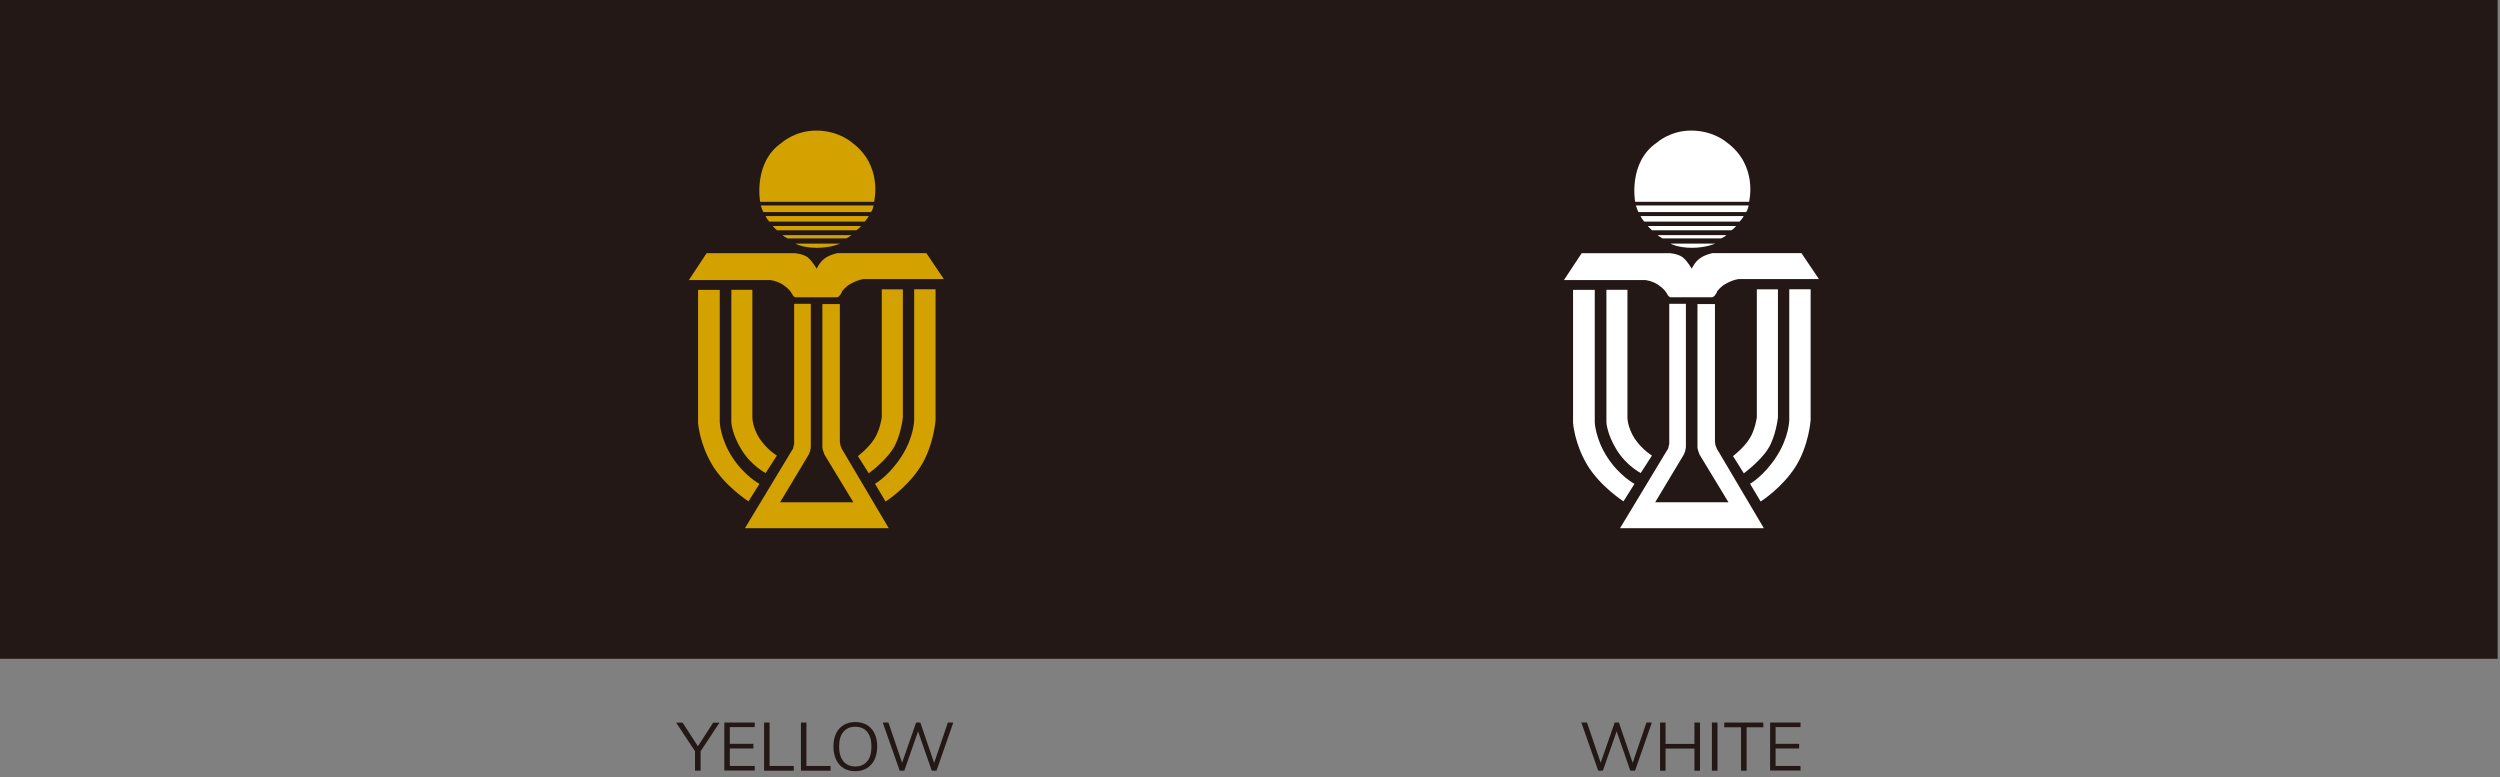 <svg width="296" height="92" viewBox="0 0 296 92" fill="none" xmlns="http://www.w3.org/2000/svg">
<rect x="0" y="0" width="296" height="92" fill="#808080" stroke="none"/>
<path d="M295.72 0H0V78H295.72V0Z" fill="#231815"/>
<path d="M103.13 25.11C103.35 24.83 103.43 24.33 103.43 24.33H90.08C90.08 24.33 90.24 24.88 90.38 25.11H103.12H103.13Z" fill="#D3A100"/>
<path d="M102.361 26.24C102.611 26.02 102.861 25.58 102.861 25.58H90.641C90.641 25.58 90.781 25.91 91.081 26.24H102.361Z" fill="#D3A100"/>
<path d="M101.39 27.26C101.69 27.09 101.94 26.76 101.94 26.76H91.49C91.49 26.76 91.74 27.04 91.98 27.26H101.38H101.39Z" fill="#D3A100"/>
<path d="M100.17 28.23C100.47 28.12 100.81 27.84 100.81 27.84H92.66C92.66 27.84 92.66 27.9 93.24 28.23H100.18H100.17Z" fill="#D3A100"/>
<path d="M94.17 28.84C94.17 28.84 95.03 29.34 96.71 29.34C98.39 29.34 99.47 28.84 99.47 28.84H94.16H94.17Z" fill="#D3A100"/>
<path d="M94.031 29.97C94.031 29.97 95.051 30.02 95.661 30.49C96.241 30.99 96.691 31.82 96.691 31.82C96.691 31.82 97.05 31.02 97.63 30.61C98.21 30.16 99.15 29.97 99.15 29.97H109.681L111.751 33.04H102.291C102.291 33.04 101.631 33.07 100.631 33.65C100.101 33.95 99.71 34.48 99.71 34.48C99.71 34.48 99.63 34.73 99.52 34.86C99.41 35 99.331 35.11 99.191 35.17C99.051 35.23 99.081 35.2 99.081 35.2H94.161C94.161 35.2 93.96 35.12 93.861 34.95C93.751 34.78 93.831 34.84 93.721 34.71C93.641 34.57 93.441 34.21 92.701 33.71C91.93 33.21 91.18 33.16 91.18 33.16H81.561L83.661 29.98H94.031V29.97Z" fill="#D3A100"/>
<path d="M86.59 34.31V50.01C86.59 50.01 86.65 51.4 87.81 53.27C88.97 55.15 90.65 56.01 90.65 56.01L91.98 53.94C91.98 53.94 90.82 53.25 89.93 51.92C89.08 50.6 89.08 49.46 89.08 49.46V34.31H86.59Z" fill="#D3A100"/>
<path d="M104.4 34.26V49.41C104.4 49.41 104.21 50.93 103.49 52.01C102.77 53.11 101.58 54 101.58 54L102.86 56.04C102.86 56.04 104.79 54.63 105.73 53.14C106.67 51.65 106.9 49.41 106.9 49.41V34.26H104.41H104.4Z" fill="#D3A100"/>
<path d="M82.65 34.31V50.07C82.65 50.07 82.81 52.51 84.33 55.05C85.86 57.59 88.62 59.36 88.62 59.36L89.92 57.29C89.92 57.29 88.15 56.35 86.74 54.19C85.3 52.01 85.22 50.02 85.22 50.02V34.32H82.65V34.31Z" fill="#D3A100"/>
<path d="M94.029 35.97V52.61C94.029 52.61 93.969 52.67 93.949 52.91C93.919 53.16 93.759 53.33 93.759 53.33L88.199 62.54H105.229L99.669 53.14L99.499 52.72L99.439 52.28V36H97.369V52.9C97.369 52.9 97.369 53.14 97.449 53.34C97.499 53.53 97.619 53.83 97.619 53.83L101.039 59.47H92.359L95.729 53.86C95.729 53.86 95.839 53.67 95.919 53.39C95.979 53.14 95.999 52.9 95.999 52.9V35.97H94.009H94.029Z" fill="#D3A100"/>
<path d="M108.24 34.26V49.74C108.24 49.74 108.22 51.73 106.75 54.02C105.29 56.32 103.6 57.28 103.6 57.28L104.85 59.38C104.85 59.38 107.39 57.78 109 55.23C110.58 52.69 110.77 49.73 110.77 49.73V34.25H108.25L108.24 34.26Z" fill="#D3A100"/>
<path d="M90 23.89C90 23.89 89.14 19.22 92.57 16.89C92.57 16.89 94.12 15.46 96.63 15.46C99.31 15.46 100.86 16.87 100.86 16.87C104.59 19.61 103.49 23.89 103.49 23.89H90V23.89Z" fill="#D3A100"/>
<path d="M206.739 25.11C206.959 24.83 207.039 24.33 207.039 24.33H193.689C193.689 24.33 193.859 24.88 193.999 25.11H206.739Z" fill="white"/>
<path d="M205.96 26.24C206.21 26.02 206.46 25.58 206.46 25.58H194.24C194.24 25.58 194.38 25.91 194.68 26.24H205.96V26.24Z" fill="white"/>
<path d="M205 27.26C205.3 27.09 205.55 26.76 205.55 26.76H195.1C195.1 26.76 195.35 27.04 195.59 27.26H204.99H205Z" fill="white"/>
<path d="M203.78 28.23C204.08 28.12 204.42 27.84 204.42 27.84H196.27C196.27 27.84 196.27 27.9 196.85 28.23H203.79H203.78Z" fill="white"/>
<path d="M197.78 28.84C197.78 28.84 198.64 29.34 200.32 29.34C202 29.34 203.08 28.84 203.08 28.84H197.77H197.78Z" fill="white"/>
<path d="M197.64 29.97C197.64 29.97 198.66 30.02 199.27 30.49C199.85 30.99 200.3 31.82 200.3 31.82C200.3 31.82 200.66 31.02 201.24 30.61C201.82 30.16 202.76 29.97 202.76 29.97H213.29L215.36 33.04H205.9C205.9 33.04 205.24 33.07 204.24 33.65C203.71 33.95 203.32 34.48 203.32 34.48C203.32 34.48 203.24 34.73 203.13 34.86C203.02 35 202.94 35.11 202.8 35.17C202.66 35.23 202.69 35.2 202.69 35.2H197.77C197.77 35.2 197.57 35.12 197.47 34.95C197.36 34.78 197.44 34.84 197.33 34.71C197.25 34.57 197.05 34.21 196.31 33.71C195.54 33.21 194.79 33.16 194.79 33.16H185.17L187.27 29.98H197.64V29.97Z" fill="white"/>
<path d="M190.199 34.31V50.01C190.199 50.01 190.259 51.4 191.419 53.27C192.579 55.15 194.259 56.01 194.259 56.01L195.589 53.94C195.589 53.94 194.429 53.25 193.539 51.92C192.689 50.6 192.689 49.46 192.689 49.46V34.31H190.199V34.31Z" fill="white"/>
<path d="M208.009 34.26V49.41C208.009 49.41 207.819 50.93 207.099 52.01C206.379 53.11 205.189 54 205.189 54L206.469 56.04C206.469 56.04 208.399 54.63 209.339 53.14C210.279 51.65 210.509 49.41 210.509 49.41V34.26H208.019H208.009Z" fill="white"/>
<path d="M186.25 34.31V50.07C186.25 50.07 186.41 52.51 187.93 55.05C189.46 57.59 192.22 59.36 192.22 59.36L193.52 57.29C193.52 57.29 191.75 56.35 190.34 54.19C188.9 52.01 188.82 50.02 188.82 50.02V34.32H186.25V34.31Z" fill="white"/>
<path d="M197.641 35.97V52.61C197.641 52.61 197.581 52.67 197.561 52.91C197.531 53.16 197.371 53.33 197.371 53.33L191.811 62.54H208.841L203.281 53.14L203.111 52.72L203.051 52.28V36H200.981V52.9C200.981 52.9 200.981 53.14 201.061 53.34C201.111 53.53 201.231 53.83 201.231 53.83L204.651 59.47H195.971L199.341 53.86C199.341 53.86 199.451 53.67 199.531 53.39C199.591 53.14 199.611 52.9 199.611 52.9V35.97H197.621H197.641Z" fill="white"/>
<path d="M211.849 34.26V49.74C211.849 49.74 211.829 51.73 210.359 54.02C208.899 56.32 207.209 57.28 207.209 57.28L208.459 59.38C208.459 59.38 210.999 57.78 212.609 55.23C214.189 52.69 214.379 49.73 214.379 49.73V34.25H211.859L211.849 34.26Z" fill="white"/>
<path d="M193.6 23.89C193.6 23.89 192.74 19.22 196.17 16.89C196.17 16.89 197.72 15.46 200.23 15.46C202.91 15.46 204.46 16.87 204.46 16.87C208.19 19.6 207.09 23.89 207.09 23.89H193.6Z" fill="white"/>
<path d="M82.951 88.95V91.25H82.291V88.94L80.051 85.56H80.821L82.631 88.36L84.441 85.56H85.191L82.951 88.95Z" fill="#231815"/>
<path d="M85.76 85.549H89.36V86.089H86.41V88.069H89.2V88.619H86.41V90.689H89.36V91.229H85.76V85.529V85.549Z" fill="#231815"/>
<path d="M90.459 85.55H91.119V90.69H93.979V91.25H90.469V85.55H90.459Z" fill="#231815"/>
<path d="M94.82 85.55H95.48V90.69H98.34V91.25H94.83V85.55H94.82Z" fill="#231815"/>
<path d="M99.9 90.959C99.51 90.729 99.21 90.389 99 89.949C98.79 89.509 98.68 88.989 98.68 88.399C98.68 87.809 98.78 87.279 98.99 86.849C99.2 86.409 99.5 86.079 99.89 85.839C100.28 85.609 100.74 85.489 101.27 85.489C101.8 85.489 102.26 85.609 102.65 85.839C103.04 86.079 103.34 86.409 103.55 86.849C103.76 87.289 103.86 87.799 103.86 88.389C103.86 88.979 103.75 89.509 103.54 89.939C103.33 90.379 103.03 90.709 102.64 90.949C102.25 91.189 101.79 91.309 101.26 91.309C100.73 91.309 100.27 91.189 99.88 90.959H99.9ZM102.68 90.139C103.02 89.729 103.18 89.149 103.18 88.399C103.18 87.649 103.01 87.069 102.68 86.659C102.35 86.249 101.88 86.049 101.27 86.049C100.66 86.049 100.19 86.249 99.85 86.659C99.51 87.069 99.35 87.649 99.35 88.389C99.35 89.129 99.52 89.719 99.85 90.129C100.19 90.539 100.66 90.749 101.27 90.749C101.88 90.749 102.34 90.539 102.68 90.129V90.139Z" fill="#231815"/>
<path d="M112.87 85.55L110.88 91.25H110.32L108.7 86.59L107.07 91.25H106.52L104.52 85.55H105.19L106.81 90.31L108.47 85.55H108.97L110.6 90.33L112.23 85.55H112.88H112.87Z" fill="#231815"/>
<path d="M195.58 85.55L193.59 91.25H193.03L191.41 86.59L189.78 91.25H189.23L187.23 85.55H187.9L189.52 90.31L191.18 85.55H191.68L193.31 90.33L194.94 85.55H195.59H195.58Z" fill="#231815"/>
<path d="M201.281 85.55V91.25H200.621V88.63H197.201V91.25H196.551V85.55H197.201V88.08H200.621V85.55H201.281Z" fill="#231815"/>
<path d="M202.689 85.55H203.349V91.25H202.689V85.55Z" fill="#231815"/>
<path d="M206.13 86.11H204.15V85.55H208.78V86.11H206.8V91.25H206.14V86.11H206.13Z" fill="#231815"/>
<path d="M209.58 85.549H213.18V86.089H210.23V88.069H213.02V88.619H210.23V90.689H213.18V91.229H209.58V85.529V85.549Z" fill="#231815"/>
</svg>
